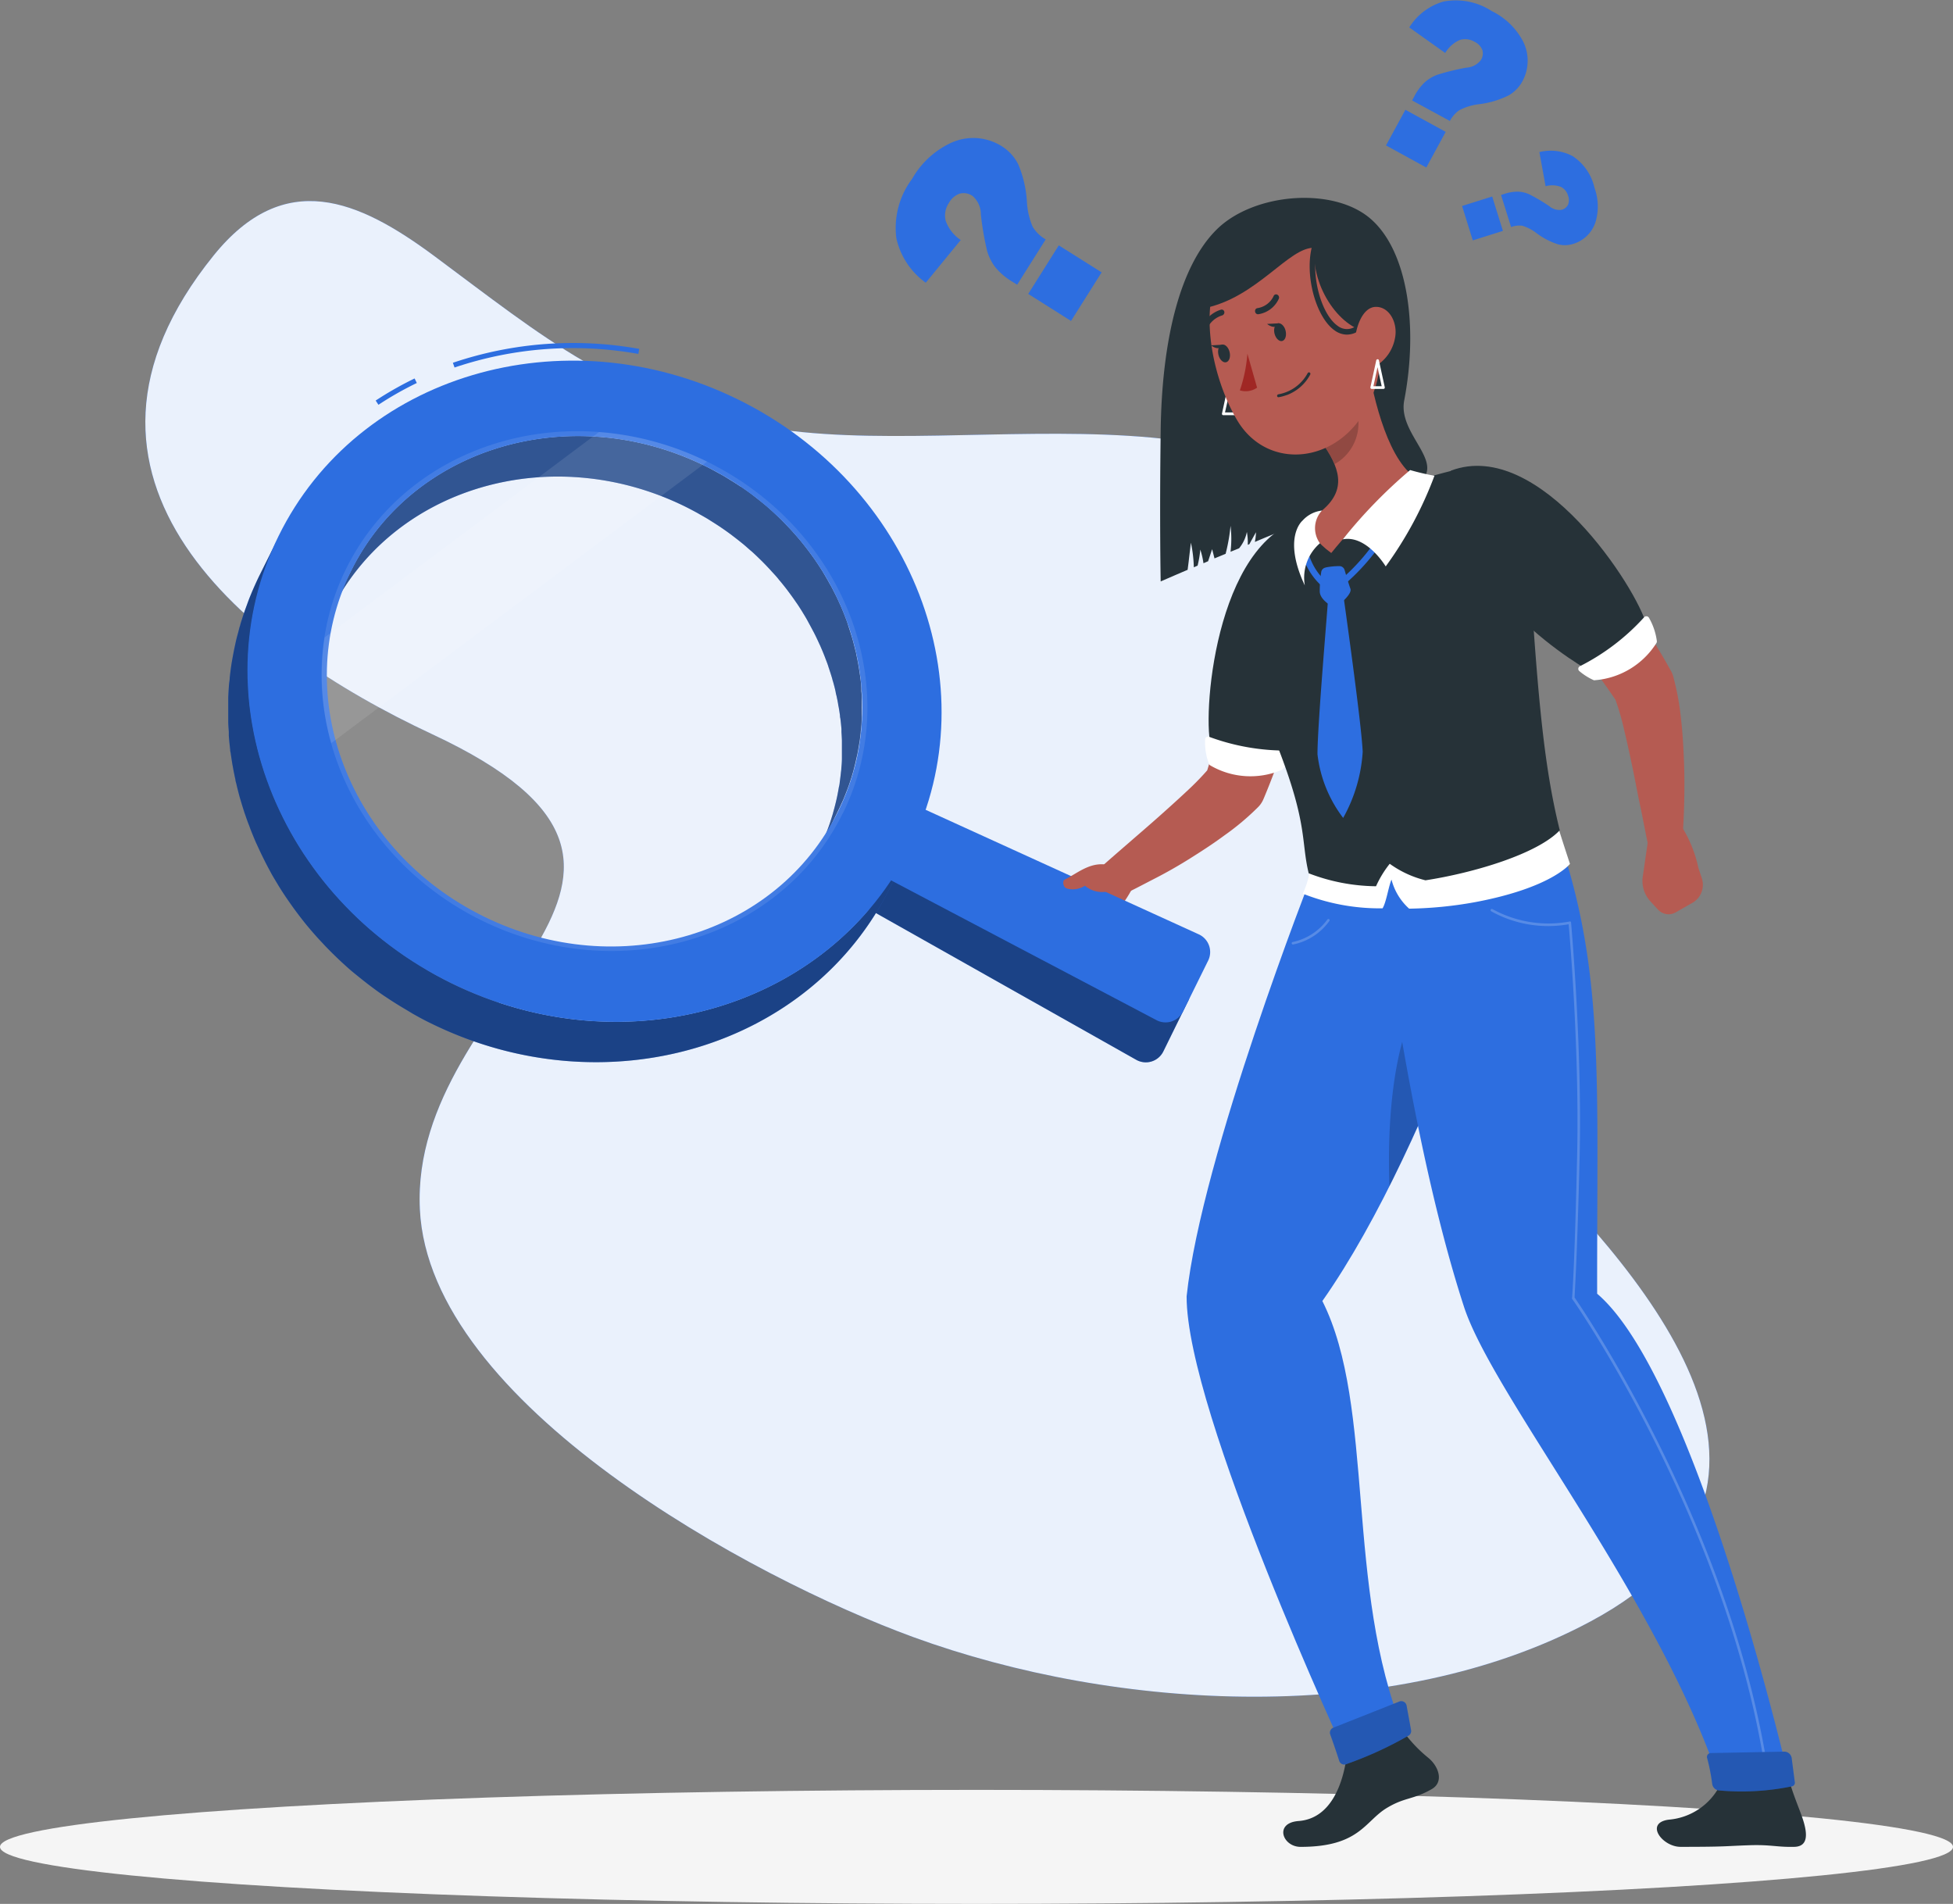 <svg xmlns="http://www.w3.org/2000/svg" width="97.263" height="94.808" viewBox="0 0 97.263 94.808">
  <rect x="0" y="0" width="97.263" height="94.808" fill="#808080" stroke="none"/>
  <g id="Curious-rafiki" transform="translate(-56.11 -49.57)">
    <g id="freepik--background-simple--inject-169" transform="translate(63.35 59.583)">
      <path id="Tracé_1572" data-name="Tracé 1572" d="M115.656,100.709c10.534,1.959,27.543-3.582,32.128,8.631,3.848,10.241-3.953,17.936,4.9,26.715,6.456,6.4,16.825,17.427,4.279,24.154-9.815,5.267-23.6,4.492-33.758.783-7.971-2.912-24.1-11.6-24.56-21.3-.517-10.9,15.97-16.494.6-23.662C90,111.717,79.4,103.312,88.372,92.2c3.539-4.382,7.226-2.759,10.958,0C104.841,96.292,108.413,99.362,115.656,100.709Z" transform="translate(-84.975 -89.489)" fill="#2d6ee0"/>
      <path id="Tracé_1573" data-name="Tracé 1573" d="M115.656,100.709c10.534,1.959,27.543-3.582,32.128,8.631,3.848,10.241-3.953,17.936,4.9,26.715,6.456,6.4,16.825,17.427,4.279,24.154-9.815,5.267-23.6,4.492-33.758.783-7.971-2.912-24.1-11.6-24.56-21.3-.517-10.9,15.97-16.494.6-23.662C90,111.717,79.4,103.312,88.372,92.2c3.539-4.382,7.226-2.759,10.958,0C104.841,96.292,108.413,99.362,115.656,100.709Z" transform="translate(-84.975 -89.489)" fill="#fff" opacity="0.9"/>
    </g>
    <g id="freepik--Shadow--inject-169" transform="translate(56.11 138.699)">
      <ellipse id="freepik--path--inject-169" cx="48.632" cy="2.839" rx="48.632" ry="2.839" transform="translate(0)" fill="#f5f5f5"/>
    </g>
    <g id="freepik--Character--inject-169" transform="translate(67.47 59.425)">
      <path id="Tracé_1581" data-name="Tracé 1581" d="M297.408,103.8a49.906,49.906,0,0,0-6.22,2.19,2.861,2.861,0,0,0,.055-.484c-.11.2-.221.394-.329.594l-.08.033a2.9,2.9,0,0,0-.045-.642,1.849,1.849,0,0,1-.359.78.34.34,0,0,1-.028.035l-.426.173a5.424,5.424,0,0,0,0-1.292,8.962,8.962,0,0,1-.2,1.211c-.015.06-.028.12-.045.183l-.554.228c-.038-.153-.078-.306-.118-.459l-.2.6-.231.1a3.933,3.933,0,0,0-.158-.68,5.105,5.105,0,0,1-.135.8l-.188.08a6.5,6.5,0,0,0-.145-1.224c-.038.314-.075.622-.11.933l-.053.419c-.825.351-1.342.579-1.342.579s-.06-2.985,0-7.51.961-8.227,2.807-10.033,5.784-2.124,7.643-.519,2.383,5.373,1.678,9.052C298.218,101.079,302.156,102.707,297.408,103.8Z" transform="translate(-240.053 -88.858)" fill="#263238"/>
      <path id="Tracé_1582" data-name="Tracé 1582" d="M264.053,223.07l.176-.534a1.5,1.5,0,0,1,.88-.931l2.32-.915,1.161.567a6.411,6.411,0,0,1-1.741,2.546l-.364.4a1.031,1.031,0,0,1-1.254.236l-.873-.5A.712.712,0,0,1,264.053,223.07Z" transform="translate(-223.222 -187.624)" fill="#b55b52"/>
      <path id="Tracé_1583" data-name="Tracé 1583" d="M284.117,165.73c-.045.424-.093.8-.151,1.184s-.125.77-.193,1.151c-.143.752-.306,1.525-.5,2.282s-.406,1.5-.65,2.257-.527,1.492-.835,2.23l-.043.1a1.224,1.224,0,0,1-.251.379,12.819,12.819,0,0,1-1.691,1.422c-.562.416-1.139.788-1.713,1.149s-1.161.695-1.756,1-1.186.627-1.813.908a.863.863,0,0,1-.933-1.427h.013c.484-.434.986-.865,1.477-1.292s.988-.853,1.47-1.282.958-.858,1.412-1.284a13.546,13.546,0,0,0,1.209-1.269l-.291.479c.213-.67.406-1.349.584-2.042s.336-1.395.479-2.1.281-1.417.4-2.132l.178-1.068.163-1.046v-.05a1.724,1.724,0,0,1,3.419.444Z" transform="translate(-230.186 -144.99)" fill="#b55b52"/>
      <path id="Tracé_1584" data-name="Tracé 1584" d="M301.256,152.29c-4.7.577-5.5,9.531-5.074,11.33.662,1.548,3.544.752,3.544.752S304.293,157.58,301.256,152.29Z" transform="translate(-247.251 -136.38)" fill="#263238"/>
      <path id="Tracé_1585" data-name="Tracé 1585" d="M299.673,196.707a2.976,2.976,0,0,1-.421.72.113.113,0,0,1-.053.038,3.969,3.969,0,0,1-3.569-.228.145.145,0,0,1-.058-.07,3.114,3.114,0,0,1-.191-1.214.148.148,0,0,1,.2-.135,11.008,11.008,0,0,0,3.95.685.148.148,0,0,1,.145.206Z" transform="translate(-246.725 -168.983)" fill="#fff"/>
      <path id="Tracé_1586" data-name="Tracé 1586" d="M386.269,406.94c2.29,0,2.122-.035,3.406-.08,1.1-.038,1.374.1,2.257.08.74-.018.66-.725.369-1.54-.146-.409-.359-.91-.567-1.57h-3.481a3.157,3.157,0,0,1-2.571,1.756C384.461,405.746,385.354,406.94,386.269,406.94Z" transform="translate(-313.932 -324.829)" fill="#263238"/>
      <path id="Tracé_1587" data-name="Tracé 1587" d="M311.772,399.119c2.912,0,3.19-1.254,4.264-1.919.928-.567,1.3-.409,2.257-.951.635-.356.354-1.141-.156-1.56a6.852,6.852,0,0,1-1.237-1.3l-2.839,1.254c-.156,1.144-.692,3.07-2.4,3.19C310.443,397.932,310.872,399.119,311.772,399.119Z" transform="translate(-258.36 -317.007)" fill="#263238"/>
      <path id="Tracé_1588" data-name="Tracé 1588" d="M297.97,217.691s-5.518,14.046-6.25,21.011c-.02,5.769,7.974,22.948,7.974,22.948.251.429,2.543-.805,2.839-1.254-2.945-7.188-1.4-16.183-4.053-21.46,5.694-8.1,10.111-23.075,10.111-23.075Z" transform="translate(-243.984 -184.005)" fill="#2d6ee0"/>
      <path id="Tracé_1589" data-name="Tracé 1589" d="M312.659,233.3a.063.063,0,1,1-.015-.125,2.879,2.879,0,0,0,1.718-1.116.063.063,0,0,1,.085-.02.06.06,0,0,1,.02.085,2.94,2.94,0,0,1-1.8,1.174Z" transform="translate(-259.618 -196.123)" fill="#fff" opacity="0.2"/>
      <path id="Tracé_1590" data-name="Tracé 1590" d="M333.239,246.067c-1.229,2.488-1.422,6.2-1.324,9.045a97.794,97.794,0,0,0,4.106-9.546l-.013-.013a1.756,1.756,0,0,0-2.769.514Z" transform="translate(-274.08 -205.901)" opacity="0.2"/>
      <path id="Tracé_1591" data-name="Tracé 1591" d="M329.33,216.31s1.467,13.12,4.379,22.072c1.455,4.465,9.757,14.605,12.772,23.793a6.35,6.35,0,0,0,3.481,0s-4.633-20.194-9.621-24.442c-.015-10.913.376-16.18-2.007-22.993Z" transform="translate(-272.16 -183.166)" fill="#2d6ee0"/>
      <path id="Tracé_1592" data-name="Tracé 1592" d="M365.72,272.4a.063.063,0,0,1-.063-.05c-2.062-12.192-9.446-22.825-9.531-22.922a.083.083,0,0,1,0-.043c0-.013.128-1.5.251-7.048.12-5.217-.361-10.878-.421-11.56a5.841,5.841,0,0,1-3.86-.647.063.063,0,0,1-.018-.088.065.065,0,0,1,.088-.018,5.783,5.783,0,0,0,3.835.617.055.055,0,0,1,.048,0,.068.068,0,0,1,.028.045c0,.06.554,6.1.426,11.643-.123,5.177-.251,6.827-.251,7.036.351.5,7.5,10.976,9.531,22.953a.063.063,0,0,1-.053.073Z" transform="translate(-289.194 -194.607)" fill="#fff" opacity="0.2"/>
      <path id="Tracé_1593" data-name="Tracé 1593" d="M395.046,397.649a9.6,9.6,0,0,1,.251,1.287.381.381,0,0,0,.316.316,12.437,12.437,0,0,0,3.644-.2.183.183,0,0,0,.151-.221l-.156-1.2a.376.376,0,0,0-.359-.309l-3.659.07a.193.193,0,0,0-.188.258Z" transform="translate(-321.385 -319.952)" fill="#2d6ee0"/>
      <path id="Tracé_1594" data-name="Tracé 1594" d="M395.046,397.649a9.6,9.6,0,0,1,.251,1.287.381.381,0,0,0,.316.316,12.437,12.437,0,0,0,3.644-.2.183.183,0,0,0,.151-.221l-.156-1.2a.376.376,0,0,0-.359-.309l-3.659.07a.193.193,0,0,0-.188.258Z" transform="translate(-321.385 -319.952)" opacity="0.2"/>
      <path id="Tracé_1595" data-name="Tracé 1595" d="M320.2,388.972c.113.316.311.883.444,1.307a.266.266,0,0,0,.331.176,18.56,18.56,0,0,0,3.118-1.425.266.266,0,0,0,.13-.283L324,387.53a.266.266,0,0,0-.361-.2l-3.283,1.3A.266.266,0,0,0,320.2,388.972Z" transform="translate(-265.31 -312.454)" fill="#2d6ee0"/>
      <path id="Tracé_1596" data-name="Tracé 1596" d="M320.2,388.972c.113.316.311.883.444,1.307a.266.266,0,0,0,.331.176,18.56,18.56,0,0,0,3.118-1.425.266.266,0,0,0,.13-.283L324,387.53a.266.266,0,0,0-.361-.2l-3.283,1.3A.266.266,0,0,0,320.2,388.972Z" transform="translate(-265.31 -312.454)" opacity="0.2"/>
      <path id="Tracé_1597" data-name="Tracé 1597" d="M315.2,212.09a4.579,4.579,0,0,1-.394,1.482,10.38,10.38,0,0,0,3.97.73c.186-.3.3-1.1.446-1.43a2.922,2.922,0,0,0,.878,1.447,19.926,19.926,0,0,0,3.281-.324c3.825-.717,4.728-1.906,4.728-1.906s-.732-2.207-.941-3.01C325.194,209.228,315.307,209.516,315.2,212.09Z" transform="translate(-261.282 -178.926)" fill="#fff"/>
      <path id="Tracé_1598" data-name="Tracé 1598" d="M301.547,151.118a55.959,55.959,0,0,0,1.944,5.322c1.492,3.838,1.141,4.683,1.527,6.258a9.551,9.551,0,0,0,3.353.645,5.174,5.174,0,0,1,.682-1.119,5.133,5.133,0,0,0,1.781.823c2.438-.376,5.583-1.322,6.687-2.491-.84-3.391-1.144-7.088-1.635-15.222a2.887,2.887,0,0,0-3.567-2.724c-.479.115-.983.251-1.5.4a38.976,38.976,0,0,0-5.3,1.856c-.557.251-1.129.534-1.673.813A4.658,4.658,0,0,0,301.547,151.118Z" transform="translate(-251.202 -129.066)" fill="#263238"/>
      <path id="Tracé_1599" data-name="Tracé 1599" d="M382.993,215.686l-.379-.416a1.5,1.5,0,0,1-.371-1.224l.359-2.471,1.069-.725a6.418,6.418,0,0,1,1.344,2.772l.166.5a1.038,1.038,0,0,1-.411,1.2l-.875.5a.71.71,0,0,1-.9-.138Z" transform="translate(-311.79 -180.252)" fill="#b55b52"/>
      <path id="Tracé_1600" data-name="Tracé 1600" d="M355.6,150.87c.324.3.594.567.878.858s.547.579.815.873c.529.592,1.041,1.2,1.53,1.831s.958,1.274,1.4,1.944.86,1.362,1.254,2.072l.05.09a1.1,1.1,0,0,1,.088.211,13.208,13.208,0,0,1,.4,2.175c.08.692.115,1.377.143,2.054s.028,1.354.013,2.029-.045,1.342-.11,2.027a.863.863,0,0,1-1.7.1v-.015c-.138-.637-.251-1.287-.389-1.926s-.251-1.279-.384-1.911-.268-1.254-.414-1.864a13.054,13.054,0,0,0-.5-1.678l.138.3c-.4-.594-.815-1.181-1.254-1.756s-.9-1.141-1.372-1.7-.956-1.106-1.452-1.643l-.752-.8c-.251-.251-.5-.537-.74-.765l-.028-.03a1.723,1.723,0,0,1,2.4-2.476Z" transform="translate(-289.654 -134.953)" fill="#b55b52"/>
      <path id="Tracé_1601" data-name="Tracé 1601" d="M344.2,142.289c4.432-1.665,9.28,5.894,9.742,7.7.128,1.678-2.8,2.3-2.8,2.3S343.959,148.394,344.2,142.289Z" transform="translate(-283.298 -128.709)" fill="#263238"/>
      <path id="Tracé_1602" data-name="Tracé 1602" d="M321.063,156.767a.158.158,0,0,1-.135-.078.155.155,0,0,1,.058-.213,10.212,10.212,0,0,0,2.508-2.957.156.156,0,0,1,.211-.07.158.158,0,0,1,.07.211,10.811,10.811,0,0,1-2.644,3.088.153.153,0,0,1-.068.02Z" transform="translate(-265.85 -137.235)" fill="#2d6ee0"/>
      <path id="Tracé_1603" data-name="Tracé 1603" d="M315.538,157.377a.181.181,0,0,1-.08-.02,3.273,3.273,0,0,1-1.2-2.844.158.158,0,1,1,.314.023,2.982,2.982,0,0,0,1.043,2.551.156.156,0,0,1-.08.291Z" transform="translate(-260.864 -137.923)" fill="#2d6ee0"/>
      <path id="Tracé_1604" data-name="Tracé 1604" d="M319.2,121.55c.293,1.849,1.071,5.089,2.576,5.839,0,0-1.7.321-4.387,3.644-1.492-1.079-.913-1.791-.913-1.791,1.776-1.131,1.38-2.328.582-3.512Z" transform="translate(-262.45 -113.35)" fill="#b55b52"/>
      <path id="Tracé_1605" data-name="Tracé 1605" d="M322.73,146.341c1.186-.236,2.137,1.347,2.137,1.347a18.849,18.849,0,0,0,2.428-4.515,11.789,11.789,0,0,1-1.211-.283A24.763,24.763,0,0,0,322.73,146.341Z" transform="translate(-267.216 -129.338)" fill="#fff"/>
      <path id="Tracé_1606" data-name="Tracé 1606" d="M314.351,152.558a2.267,2.267,0,0,0-.753,2.1c-1.129-2.4-.113-3.228-.113-3.228a1.53,1.53,0,0,1,.968-.5A1.282,1.282,0,0,0,314.351,152.558Z" transform="translate(-259.976 -135.361)" fill="#fff"/>
      <path id="Tracé_1607" data-name="Tracé 1607" d="M320.4,128.35l-1.269,2.476a5.7,5.7,0,0,1,.5.87,2.32,2.32,0,0,0,.767-3.346Z" transform="translate(-264.519 -118.445)" opacity="0.2"/>
      <path id="Tracé_1608" data-name="Tracé 1608" d="M299.385,127.587H298.8a.067.067,0,0,1-.065-.083l.291-1.342a.065.065,0,0,1,.065-.053h0a.07.07,0,0,1,.068.053l.291,1.342a.07.07,0,0,1-.013.058.075.075,0,0,1-.053.025Zm-.5-.138h.419l-.206-.948Z" transform="translate(-249.238 -116.767)" fill="#fff"/>
      <path id="Tracé_1609" data-name="Tracé 1609" d="M304.072,96.78c.692,2.887,1.043,4.091.1,6.047-1.427,2.945-5.016,3.336-6.536.752-1.367-2.323-2.257-6.654.083-8.761A3.791,3.791,0,0,1,304.072,96.78Z" transform="translate(-247.391 -92.521)" fill="#b55b52"/>
      <path id="Tracé_1610" data-name="Tracé 1610" d="M295.044,95.973c2.656-.519,4.264-3.093,5.518-3.01-.191,1.951,1.339,4.156,2.847,4.209,2.039.07.15-4.941-1.219-5.734C300.745,90.593,294.575,90.533,295.044,95.973Z" transform="translate(-246.455 -90.475)" fill="#263238"/>
      <path id="Tracé_1611" data-name="Tracé 1611" d="M318,102.63a1.069,1.069,0,0,1-.625-.218c-.921-.66-1.477-2.709-1.124-4.136a.138.138,0,1,1,.266.065c-.324,1.312.188,3.261,1.016,3.848a.752.752,0,0,0,.9.028.135.135,0,0,1,.188.04.138.138,0,0,1-.04.191A1.086,1.086,0,0,1,318,102.63Z" transform="translate(-262.28 -95.822)" fill="#263238"/>
      <path id="Tracé_1612" data-name="Tracé 1612" d="M309.66,114.1c.068.251,0,.477-.145.532s-.326-.1-.394-.336,0-.479.145-.532S309.593,113.864,309.66,114.1Z" transform="translate(-257.001 -107.512)" fill="#263238"/>
      <ellipse id="Ellipse_138" data-name="Ellipse 138" cx="0.286" cy="0.451" rx="0.286" ry="0.451" transform="matrix(0.973, -0.23, 0.23, 0.973, 49.217, 7.372)" fill="#263238"/>
      <path id="Tracé_1613" data-name="Tracé 1613" d="M297.154,118l-.594.033S296.969,118.374,297.154,118Z" transform="translate(-247.61 -110.691)" fill="#263238"/>
      <path id="Tracé_1614" data-name="Tracé 1614" d="M302.666,119.79a7.348,7.348,0,0,1-.376,1.826.991.991,0,0,0,.858-.135Z" transform="translate(-251.903 -112.032)" fill="#a02724"/>
      <path id="Tracé_1615" data-name="Tracé 1615" d="M310.173,124.629a2.227,2.227,0,0,1-.4.108.068.068,0,0,1-.078-.06.078.078,0,0,1,.063-.085,2.064,2.064,0,0,0,1.455-1.046.075.075,0,0,1,.1-.04.073.073,0,0,1,.033.1,2.187,2.187,0,0,1-1.171,1.026Z" transform="translate(-257.453 -114.812)" fill="#263238"/>
      <path id="Tracé_1616" data-name="Tracé 1616" d="M327.106,112.063a2.047,2.047,0,0,1-.936,1.362c-.612.341-1.091-.341-1.063-1.149.025-.73.374-1.786,1.058-1.786S327.266,111.318,327.106,112.063Z" transform="translate(-268.996 -105.064)" fill="#b55b52"/>
      <path id="Tracé_1617" data-name="Tracé 1617" d="M305.329,108.749a.138.138,0,0,1,.09-.063,1.063,1.063,0,0,0,.813-.6.13.13,0,0,1,.181-.073.158.158,0,0,1,.08.2,1.334,1.334,0,0,1-1.018.775.145.145,0,0,1-.163-.123A.156.156,0,0,1,305.329,108.749Z" transform="translate(-254.164 -103.196)" fill="#263238"/>
      <path id="Tracé_1618" data-name="Tracé 1618" d="M294.765,112.146a.128.128,0,0,1-.105,0,.143.143,0,0,1-.07-.191,1.528,1.528,0,0,1,.988-.923.135.135,0,0,1,.161.115.158.158,0,0,1-.118.176,1.214,1.214,0,0,0-.775.737A.145.145,0,0,1,294.765,112.146Z" transform="translate(-246.124 -105.469)" fill="#263238"/>
      <path id="Tracé_1619" data-name="Tracé 1619" d="M308.284,113.75l-.594.033S308.1,114.131,308.284,113.75Z" transform="translate(-255.948 -107.507)" fill="#263238"/>
      <path id="Tracé_1620" data-name="Tracé 1620" d="M318.453,162.025a3.607,3.607,0,0,1,.685-.065.268.268,0,0,1,.251.2c.073.251.208.707.288.926.113.314-.775.958-.775.958s-.732-.349-.752-.81a6.041,6.041,0,0,1,.073-.976.268.268,0,0,1,.231-.228Z" transform="translate(-263.784 -143.625)" fill="#2d6ee0"/>
      <path id="Tracé_1621" data-name="Tracé 1621" d="M319.93,174.766c-.06-1.447-1-8.056-1-8.056l-.7.088c-.053.941-.552,6.592-.552,8.089a6.434,6.434,0,0,0,1.279,3.17A7.716,7.716,0,0,0,319.93,174.766Z" transform="translate(-263.425 -147.183)" fill="#2d6ee0"/>
      <path id="Tracé_1622" data-name="Tracé 1622" d="M369.551,174.658a3.01,3.01,0,0,0,.707.444.143.143,0,0,0,.065,0,3.988,3.988,0,0,0,3.058-1.854.166.166,0,0,0,.02-.09,3.145,3.145,0,0,0-.394-1.164.148.148,0,0,0-.236-.03,11,11,0,0,1-3.185,2.433.148.148,0,0,0-.035.261Z" transform="translate(-302.246 -151.086)" fill="#fff"/>
      <path id="Tracé_1623" data-name="Tracé 1623" d="M236.883,221.859l-1.232,2.508a.971.971,0,0,1-1.347.416l-15.874-8.947,1.4-2.837,16.587,7.56a.971.971,0,0,1,.469,1.3Z" transform="translate(-189.076 -181.863)" fill="#2d6ee0"/>
      <path id="Tracé_1624" data-name="Tracé 1624" d="M236.883,221.859l-1.232,2.508a.971.971,0,0,1-1.347.416l-15.874-8.947,1.4-2.837,16.587,7.56a.971.971,0,0,1,.469,1.3Z" transform="translate(-189.076 -181.863)" opacity="0.4"/>
      <path id="Tracé_1625" data-name="Tracé 1625" d="M147.379,145.227c-.02-.05-.038-.1-.055-.145-.068-.176-.14-.349-.216-.522l-.033-.068c-.065-.15-.135-.3-.208-.446-.025-.053-.053-.1-.08-.156-.063-.125-.128-.251-.2-.374-.028-.045-.053-.093-.078-.14-.093-.166-.191-.329-.291-.5l-.035-.055c-.09-.143-.183-.286-.278-.426l-.1-.145c-.08-.115-.166-.231-.251-.346l-.1-.133c-.118-.153-.238-.306-.361-.454l-.038-.043c-.113-.135-.231-.268-.349-.4l-.12-.13c-.1-.105-.2-.211-.3-.314l-.12-.123q-.211-.208-.429-.406l-.03-.028c-.138-.125-.278-.251-.424-.366l-.138-.113-.351-.276-.14-.108q-.251-.181-.5-.354h-.018c-.163-.108-.329-.216-.5-.319l-.161-.1c-.128-.078-.251-.153-.394-.228l-.163-.09c-.183-.1-.366-.2-.557-.291-6.7-3.291-14.608-.936-17.645,5.267l-1,2.007c3.037-6.19,10.941-8.545,17.648-5.255.188.093.374.191.554.288.055.03.11.06.163.093.133.073.266.15.4.228l.158.1c.168.105.334.211.5.321l.018.013c.171.115.334.233.5.354l.14.108c.118.09.236.181.349.273l.143.115c.143.12.283.251.421.364l.03.028c.148.133.288.271.429.409.043.04.08.08.12.12.1.1.2.208.3.314l.12.133c.12.13.236.251.349.4l.038.043q.186.223.361.451l.1.135c.085.113.168.228.251.346.033.048.068.1.1.145.1.14.188.281.278.424.013.02.025.038.035.058.1.161.2.326.291.5l.078.143c.068.123.133.251.2.374l.078.155c.073.148.143.3.208.444.013.023.023.048.033.07.075.171.148.346.216.519l.055.145c.05.133.1.251.14.394.02.055.038.11.055.166.05.151.1.3.14.454a.405.405,0,0,0,.025.085c.05.178.1.359.135.537a.807.807,0,0,0,.033.15q.045.2.083.406a1.389,1.389,0,0,0,.03.173c.028.15.05.3.07.456a.25.25,0,0,0,.013.1c.025.183.043.366.058.549v.151q.015.208.023.414v.9c0,.168-.015.339-.03.5,0,.08-.018.161-.025.251q-.023.213-.053.429a1.276,1.276,0,0,1-.043.251c-.023.138-.048.276-.075.411-.018.088-.038.176-.055.251-.033.14-.068.281-.105.419-.025.088-.048.176-.073.266l-.06.193c-.038.123-.078.251-.12.366-.023.068-.048.133-.073.2-.045.125-.1.251-.148.376-.023.058-.045.115-.07.173-.078.181-.158.361-.251.539l.991-2.019c.088-.178.168-.359.251-.539.025-.058.048-.115.07-.173.053-.125.1-.251.148-.376.025-.065.048-.133.073-.2.043-.123.083-.251.12-.366l.06-.2.03-.1c.015-.055.028-.113.043-.171.035-.138.073-.276.1-.416.02-.088.04-.173.058-.251.028-.138.053-.276.075-.411.015-.088.03-.176.043-.251.02-.143.038-.286.053-.431,0-.08.018-.161.025-.251.015-.168.023-.336.03-.5v-.9a2.575,2.575,0,0,0-.023-.416v-.148a4.516,4.516,0,0,0-.055-.552.256.256,0,0,0-.013-.1c-.02-.15-.043-.3-.07-.456l-.03-.171q-.038-.2-.083-.406a.647.647,0,0,0-.033-.151c-.043-.181-.088-.361-.135-.539a.838.838,0,0,1-.025-.085c-.045-.15-.09-.3-.14-.451-.018-.055-.035-.11-.055-.166A3.669,3.669,0,0,0,147.379,145.227Z" transform="translate(-116.616 -124.284)" fill="#2d6ee0"/>
      <path id="Tracé_1626" data-name="Tracé 1626" d="M147.379,145.227c-.02-.05-.038-.1-.055-.145-.068-.176-.14-.349-.216-.522l-.033-.068c-.065-.15-.135-.3-.208-.446-.025-.053-.053-.1-.08-.156-.063-.125-.128-.251-.2-.374-.028-.045-.053-.093-.078-.14-.093-.166-.191-.329-.291-.5l-.035-.055c-.09-.143-.183-.286-.278-.426l-.1-.145c-.08-.115-.166-.231-.251-.346l-.1-.133c-.118-.153-.238-.306-.361-.454l-.038-.043c-.113-.135-.231-.268-.349-.4l-.12-.13c-.1-.105-.2-.211-.3-.314l-.12-.123q-.211-.208-.429-.406l-.03-.028c-.138-.125-.278-.251-.424-.366l-.138-.113-.351-.276-.14-.108q-.251-.181-.5-.354h-.018c-.163-.108-.329-.216-.5-.319l-.161-.1c-.128-.078-.251-.153-.394-.228l-.163-.09c-.183-.1-.366-.2-.557-.291-6.7-3.291-14.608-.936-17.645,5.267l-1,2.007c3.037-6.19,10.941-8.545,17.648-5.255.188.093.374.191.554.288.055.03.11.06.163.093.133.073.266.15.4.228l.158.1c.168.105.334.211.5.321l.018.013c.171.115.334.233.5.354l.14.108c.118.09.236.181.349.273l.143.115c.143.12.283.251.421.364l.03.028c.148.133.288.271.429.409.043.04.08.08.12.12.1.1.2.208.3.314l.12.133c.12.13.236.251.349.4l.038.043q.186.223.361.451l.1.135c.085.113.168.228.251.346.033.048.068.1.1.145.1.14.188.281.278.424.013.02.025.038.035.058.1.161.2.326.291.5l.078.143c.068.123.133.251.2.374l.078.155c.073.148.143.3.208.444.013.023.023.048.033.07.075.171.148.346.216.519l.055.145c.05.133.1.251.14.394.02.055.038.11.055.166.05.151.1.3.14.454a.405.405,0,0,0,.025.085c.05.178.1.359.135.537a.807.807,0,0,0,.033.15q.045.2.083.406a1.389,1.389,0,0,0,.03.173c.028.15.05.3.07.456a.25.25,0,0,0,.013.1c.025.183.043.366.058.549v.151q.015.208.023.414v.9c0,.168-.015.339-.03.5,0,.08-.018.161-.025.251q-.023.213-.053.429a1.276,1.276,0,0,1-.043.251c-.023.138-.048.276-.075.411-.018.088-.038.176-.055.251-.033.14-.068.281-.105.419-.025.088-.048.176-.073.266l-.06.193c-.038.123-.078.251-.12.366-.023.068-.048.133-.073.2-.045.125-.1.251-.148.376-.023.058-.045.115-.07.173-.078.181-.158.361-.251.539l.991-2.019c.088-.178.168-.359.251-.539.025-.058.048-.115.07-.173.053-.125.1-.251.148-.376.025-.065.048-.133.073-.2.043-.123.083-.251.12-.366l.06-.2.03-.1c.015-.055.028-.113.043-.171.035-.138.073-.276.1-.416.02-.088.04-.173.058-.251.028-.138.053-.276.075-.411.015-.088.03-.176.043-.251.02-.143.038-.286.053-.431,0-.08.018-.161.025-.251.015-.168.023-.336.03-.5v-.9a2.575,2.575,0,0,0-.023-.416v-.148a4.516,4.516,0,0,0-.055-.552.256.256,0,0,0-.013-.1c-.02-.15-.043-.3-.07-.456l-.03-.171q-.038-.2-.083-.406a.647.647,0,0,0-.033-.151c-.043-.181-.088-.361-.135-.539a.838.838,0,0,1-.025-.085c-.045-.15-.09-.3-.14-.451-.018-.055-.035-.11-.055-.166A3.669,3.669,0,0,0,147.379,145.227Z" transform="translate(-116.616 -124.284)" opacity="0.4"/>
      <path id="Tracé_1627" data-name="Tracé 1627" d="M112.514,178.258c-.251-.12-.484-.251-.72-.374l-.211-.118c-.173-.1-.344-.2-.5-.3l-.206-.123c-.218-.135-.434-.273-.645-.416l-.025-.015q-.329-.226-.64-.459l-.186-.14c-.153-.115-.3-.236-.454-.356l-.181-.148c-.186-.156-.369-.311-.547-.472l-.04-.035c-.191-.173-.376-.349-.557-.529l-.158-.158c-.133-.133-.251-.268-.389-.406l-.158-.171c-.156-.171-.306-.344-.454-.517l-.045-.055c-.163-.193-.319-.389-.469-.587l-.13-.173c-.11-.148-.218-.3-.324-.449l-.13-.188c-.125-.183-.251-.366-.361-.552l-.048-.075c-.13-.208-.251-.421-.376-.635-.035-.06-.068-.123-.1-.186q-.133-.238-.251-.482c-.035-.068-.07-.135-.1-.2-.093-.191-.183-.381-.271-.574,0-.03-.028-.06-.043-.093-.1-.221-.191-.446-.278-.672-.025-.063-.048-.128-.07-.191-.065-.168-.125-.339-.183-.5-.025-.073-.05-.143-.073-.216q-.093-.291-.181-.587a.5.5,0,0,0-.033-.11c-.065-.231-.123-.464-.176-.7-.015-.065-.03-.13-.043-.193-.04-.176-.075-.354-.108-.529a1.362,1.362,0,0,0-.04-.221q-.048-.3-.09-.594a.3.3,0,0,0-.018-.123c-.03-.236-.053-.474-.07-.712v-.193c-.013-.181-.023-.359-.028-.539v-1.169c0-.218.02-.439.04-.657,0-.1.023-.208.033-.314q.03-.278.068-.557c.018-.11.035-.223.055-.336q.045-.266.1-.534c.023-.113.048-.226.073-.339q.063-.271.135-.542c.033-.115.06-.231.1-.344s.05-.168.078-.251c.05-.158.1-.316.156-.474.033-.088.063-.173.093-.251.063-.166.125-.326.193-.5l.09-.223c.1-.236.208-.469.321-.7l-1,2.007c-.113.233-.218.467-.319.7-.033.075-.063.15-.093.223-.068.163-.13.326-.191.5-.033.085-.063.173-.093.251-.055.158-.108.316-.158.477-.028.083-.053.168-.078.251a.6.6,0,0,1-.038.125c-.01.043-.038.145-.055.221-.05.181-.1.359-.138.539-.025.113-.048.226-.073.339q-.053.266-.1.534c-.02.113-.038.226-.055.339q-.038.278-.068.557c0,.1-.023.208-.033.314-.018.218-.03.436-.04.655V165.2c0,.178.015.359.028.537v.193c.018.251.043.477.07.715a.3.3,0,0,0,.018.123c.028.2.058.4.09.592.013.075.028.148.04.223.033.176.068.351.108.527a.911.911,0,0,0,.043.2c.053.233.113.467.176.7l.033.108c.058.2.118.394.181.589.023.073.048.143.073.213.058.171.118.341.183.5.023.065.048.128.07.193.09.226.181.449.278.672.015.03.03.06.043.09.088.193.178.386.271.577l.1.2q.125.251.251.482l.1.186c.12.213.251.424.376.635l.048.075q.173.278.361.549l.13.188c.105.15.213.3.324.449l.13.173c.153.2.309.4.469.589l.045.053c.148.176.3.349.454.519l.158.168c.128.138.251.273.391.409l.156.158c.183.178.366.356.557.527l.038.035q.271.251.549.474l.183.148c.148.12.3.238.451.356l.186.14c.208.156.421.309.64.456l.025.015c.211.143.426.281.645.416l.206.125c.168.1.339.2.5.3l.211.118q.354.2.722.376c8.691,4.264,18.932,1.214,22.875-6.815l.988-2.019C131.448,179.474,121.207,182.524,112.514,178.258Z" transform="translate(-101.4 -139.16)" fill="#2d6ee0"/>
      <path id="Tracé_1628" data-name="Tracé 1628" d="M112.514,178.258c-.251-.12-.484-.251-.72-.374l-.211-.118c-.173-.1-.344-.2-.5-.3l-.206-.123c-.218-.135-.434-.273-.645-.416l-.025-.015q-.329-.226-.64-.459l-.186-.14c-.153-.115-.3-.236-.454-.356l-.181-.148c-.186-.156-.369-.311-.547-.472l-.04-.035c-.191-.173-.376-.349-.557-.529l-.158-.158c-.133-.133-.251-.268-.389-.406l-.158-.171c-.156-.171-.306-.344-.454-.517l-.045-.055c-.163-.193-.319-.389-.469-.587l-.13-.173c-.11-.148-.218-.3-.324-.449l-.13-.188c-.125-.183-.251-.366-.361-.552l-.048-.075c-.13-.208-.251-.421-.376-.635-.035-.06-.068-.123-.1-.186q-.133-.238-.251-.482c-.035-.068-.07-.135-.1-.2-.093-.191-.183-.381-.271-.574,0-.03-.028-.06-.043-.093-.1-.221-.191-.446-.278-.672-.025-.063-.048-.128-.07-.191-.065-.168-.125-.339-.183-.5-.025-.073-.05-.143-.073-.216q-.093-.291-.181-.587a.5.5,0,0,0-.033-.11c-.065-.231-.123-.464-.176-.7-.015-.065-.03-.13-.043-.193-.04-.176-.075-.354-.108-.529a1.362,1.362,0,0,0-.04-.221q-.048-.3-.09-.594a.3.3,0,0,0-.018-.123c-.03-.236-.053-.474-.07-.712v-.193c-.013-.181-.023-.359-.028-.539v-1.169c0-.218.02-.439.04-.657,0-.1.023-.208.033-.314q.03-.278.068-.557c.018-.11.035-.223.055-.336q.045-.266.1-.534c.023-.113.048-.226.073-.339q.063-.271.135-.542c.033-.115.06-.231.1-.344s.05-.168.078-.251c.05-.158.1-.316.156-.474.033-.088.063-.173.093-.251.063-.166.125-.326.193-.5l.09-.223c.1-.236.208-.469.321-.7l-1,2.007c-.113.233-.218.467-.319.7-.033.075-.063.15-.093.223-.068.163-.13.326-.191.5-.033.085-.063.173-.093.251-.055.158-.108.316-.158.477-.028.083-.053.168-.078.251a.6.6,0,0,1-.038.125c-.01.043-.038.145-.055.221-.05.181-.1.359-.138.539-.025.113-.048.226-.073.339q-.053.266-.1.534c-.02.113-.038.226-.055.339q-.038.278-.068.557c0,.1-.023.208-.033.314-.018.218-.03.436-.04.655V165.2c0,.178.015.359.028.537v.193c.018.251.043.477.07.715a.3.3,0,0,0,.018.123c.028.2.058.4.09.592.013.075.028.148.04.223.033.176.068.351.108.527a.911.911,0,0,0,.043.2c.053.233.113.467.176.7l.033.108c.058.2.118.394.181.589.023.073.048.143.073.213.058.171.118.341.183.5.023.065.048.128.07.193.09.226.181.449.278.672.015.03.03.06.043.09.088.193.178.386.271.577l.1.2q.125.251.251.482l.1.186c.12.213.251.424.376.635l.048.075q.173.278.361.549l.13.188c.105.15.213.3.324.449l.13.173c.153.2.309.4.469.589l.045.053c.148.176.3.349.454.519l.158.168c.128.138.251.273.391.409l.156.158c.183.178.366.356.557.527l.038.035q.271.251.549.474l.183.148c.148.12.3.238.451.356l.186.14c.208.156.421.309.64.456l.025.015c.211.143.426.281.645.416l.206.125c.168.1.339.2.5.3l.211.118q.354.2.722.376c8.691,4.264,18.932,1.214,22.875-6.815l.988-2.019C131.448,179.474,121.207,182.524,112.514,178.258Z" transform="translate(-101.4 -139.16)" opacity="0.4"/>
      <path id="Tracé_1629" data-name="Tracé 1629" d="M130.838,120.739l-.138-.211a17.28,17.28,0,0,1,1.939-1.1l.11.226A16.58,16.58,0,0,0,130.838,120.739Zm3.79-1.856-.083-.236a18.674,18.674,0,0,1,9.28-.692l-.043.251A18.468,18.468,0,0,0,134.628,118.883Z" transform="translate(-123.351 -110.437)" fill="#2d6ee0"/>
      <path id="Tracé_1630" data-name="Tracé 1630" d="M106.792,129.9c3.94-8.026,14.179-11.076,22.872-6.81s12.541,14.232,8.606,22.258-14.181,11.081-22.875,6.815S102.851,137.926,106.792,129.9Zm27.881,13.682c3.037-6.19.068-13.883-6.639-17.174s-14.608-.936-17.645,5.267-.065,13.883,6.639,17.174,14.6.938,17.645-5.267" transform="translate(-104.281 -113.059)" fill="#2d6ee0"/>
      <path id="Tracé_1631" data-name="Tracé 1631" d="M240.134,213.786l-1.254,2.538a.968.968,0,0,1-1.322.429l-16.128-8.493,1.648-3.341,16.584,7.56a.968.968,0,0,1,.472,1.307Z" transform="translate(-191.324 -175.809)" fill="#2d6ee0"/>
      <path id="Tracé_1632" data-name="Tracé 1632" d="M145.919,154.2c3.1-6.308.07-14.146-6.772-17.5s-14.886-.953-17.984,5.355-.065,14.149,6.772,17.5,14.884.958,17.981-5.358" transform="translate(-115.296 -123.569)" fill="#fff" opacity="0.1"/>
      <path id="Tracé_1633" data-name="Tracé 1633" d="M139.183,136.812a14.721,14.721,0,0,0-5.385-1.472l-13.667,10.226a12.383,12.383,0,0,0,.329,5.267Z" transform="translate(-115.325 -123.681)" fill="#fff" opacity="0.1"/>
      <path id="Tracé_1634" data-name="Tracé 1634" d="M269.712,221.255c-1.018-.366-1.718.311-2.423.662-.12.06-.085.416.155.451a1.106,1.106,0,0,0,.855-.148,1.34,1.34,0,0,0,1.806-.078A1.372,1.372,0,0,0,269.712,221.255Z" transform="translate(-225.63 -187.968)" fill="#b55b52"/>
      <path id="Tracé_1635" data-name="Tracé 1635" d="M328.855,122.367h-.582a.068.068,0,0,1-.068-.083l.291-1.339a.07.07,0,0,1,.068-.055h0a.065.065,0,0,1,.065.055l.291,1.339a.068.068,0,0,1-.013.058A.063.063,0,0,1,328.855,122.367Zm-.5-.135h.411l-.206-.948Z" transform="translate(-271.316 -112.856)" fill="#fff"/>
    </g>
    <g id="freepik--question-marks--inject-169" transform="translate(100.696 49.57)">
      <path id="Tracé_1636" data-name="Tracé 1636" d="M241.364,82.014l-1.422,2.257-.226-.143a3.311,3.311,0,0,1-.855-.72,2.508,2.508,0,0,1-.411-.805,14.547,14.547,0,0,1-.314-1.821,1.222,1.222,0,0,0-.416-.933.778.778,0,0,0-.63-.118.988.988,0,0,0-.549.472,1.106,1.106,0,0,0-.161.873,1.929,1.929,0,0,0,.752.968l-1.741,2.127a3.725,3.725,0,0,1-1.465-2.215A4.062,4.062,0,0,1,234.71,79a4.338,4.338,0,0,1,1.859-1.756,2.659,2.659,0,0,1,2.631.145,2.257,2.257,0,0,1,.8.893,5.7,5.7,0,0,1,.429,1.864,3.662,3.662,0,0,0,.286,1.239A1.831,1.831,0,0,0,241.364,82.014Zm-.87,2.714,1.522-2.418,2.134,1.344-1.525,2.42Z" transform="translate(-233.872 -70.092)" fill="#2d6ee0"/>
      <path id="Tracé_1637" data-name="Tracé 1637" d="M334.493,55.595l-1.881-1.023.1-.188a2.661,2.661,0,0,1,.532-.72,2.007,2.007,0,0,1,.622-.371,11.775,11.775,0,0,1,1.447-.354.982.982,0,0,0,.725-.381.62.62,0,0,0,.07-.5.78.78,0,0,0-.406-.416.893.893,0,0,0-.707-.085,1.568,1.568,0,0,0-.735.652l-1.791-1.274a2.982,2.982,0,0,1,1.7-1.287,3.278,3.278,0,0,1,2.408.474,3.484,3.484,0,0,1,1.5,1.4,2.137,2.137,0,0,1,.018,2.112,1.786,1.786,0,0,1-.675.685,4.5,4.5,0,0,1-1.47.439,2.872,2.872,0,0,0-.976.293,1.447,1.447,0,0,0-.484.549Zm-2.217-.559,2.007,1.1-.966,1.776-2.007-1.1Z" transform="translate(-306.871 -49.57)" fill="#2d6ee0"/>
      <path id="Tracé_1638" data-name="Tracé 1638" d="M348.845,83.305l-.5-1.6.161-.05a2.079,2.079,0,0,1,.692-.113,1.505,1.505,0,0,1,.549.13,8.853,8.853,0,0,1,1,.592.767.767,0,0,0,.615.181.5.5,0,0,0,.319-.251.625.625,0,0,0,0-.454.7.7,0,0,0-.351-.434,1.229,1.229,0,0,0-.767-.035l-.309-1.7a2.338,2.338,0,0,1,1.655.2A2.562,2.562,0,0,1,353,81.356a2.712,2.712,0,0,1,.078,1.6,1.668,1.668,0,0,1-1.146,1.189,1.379,1.379,0,0,1-.752.018,3.582,3.582,0,0,1-1.066-.554,2.258,2.258,0,0,0-.707-.369A1.159,1.159,0,0,0,348.845,83.305Zm-.941-1.522.534,1.713-1.5.472-.534-1.713Z" transform="translate(-318.176 -71.998)" fill="#2d6ee0"/>
    </g>
  </g>
</svg>
